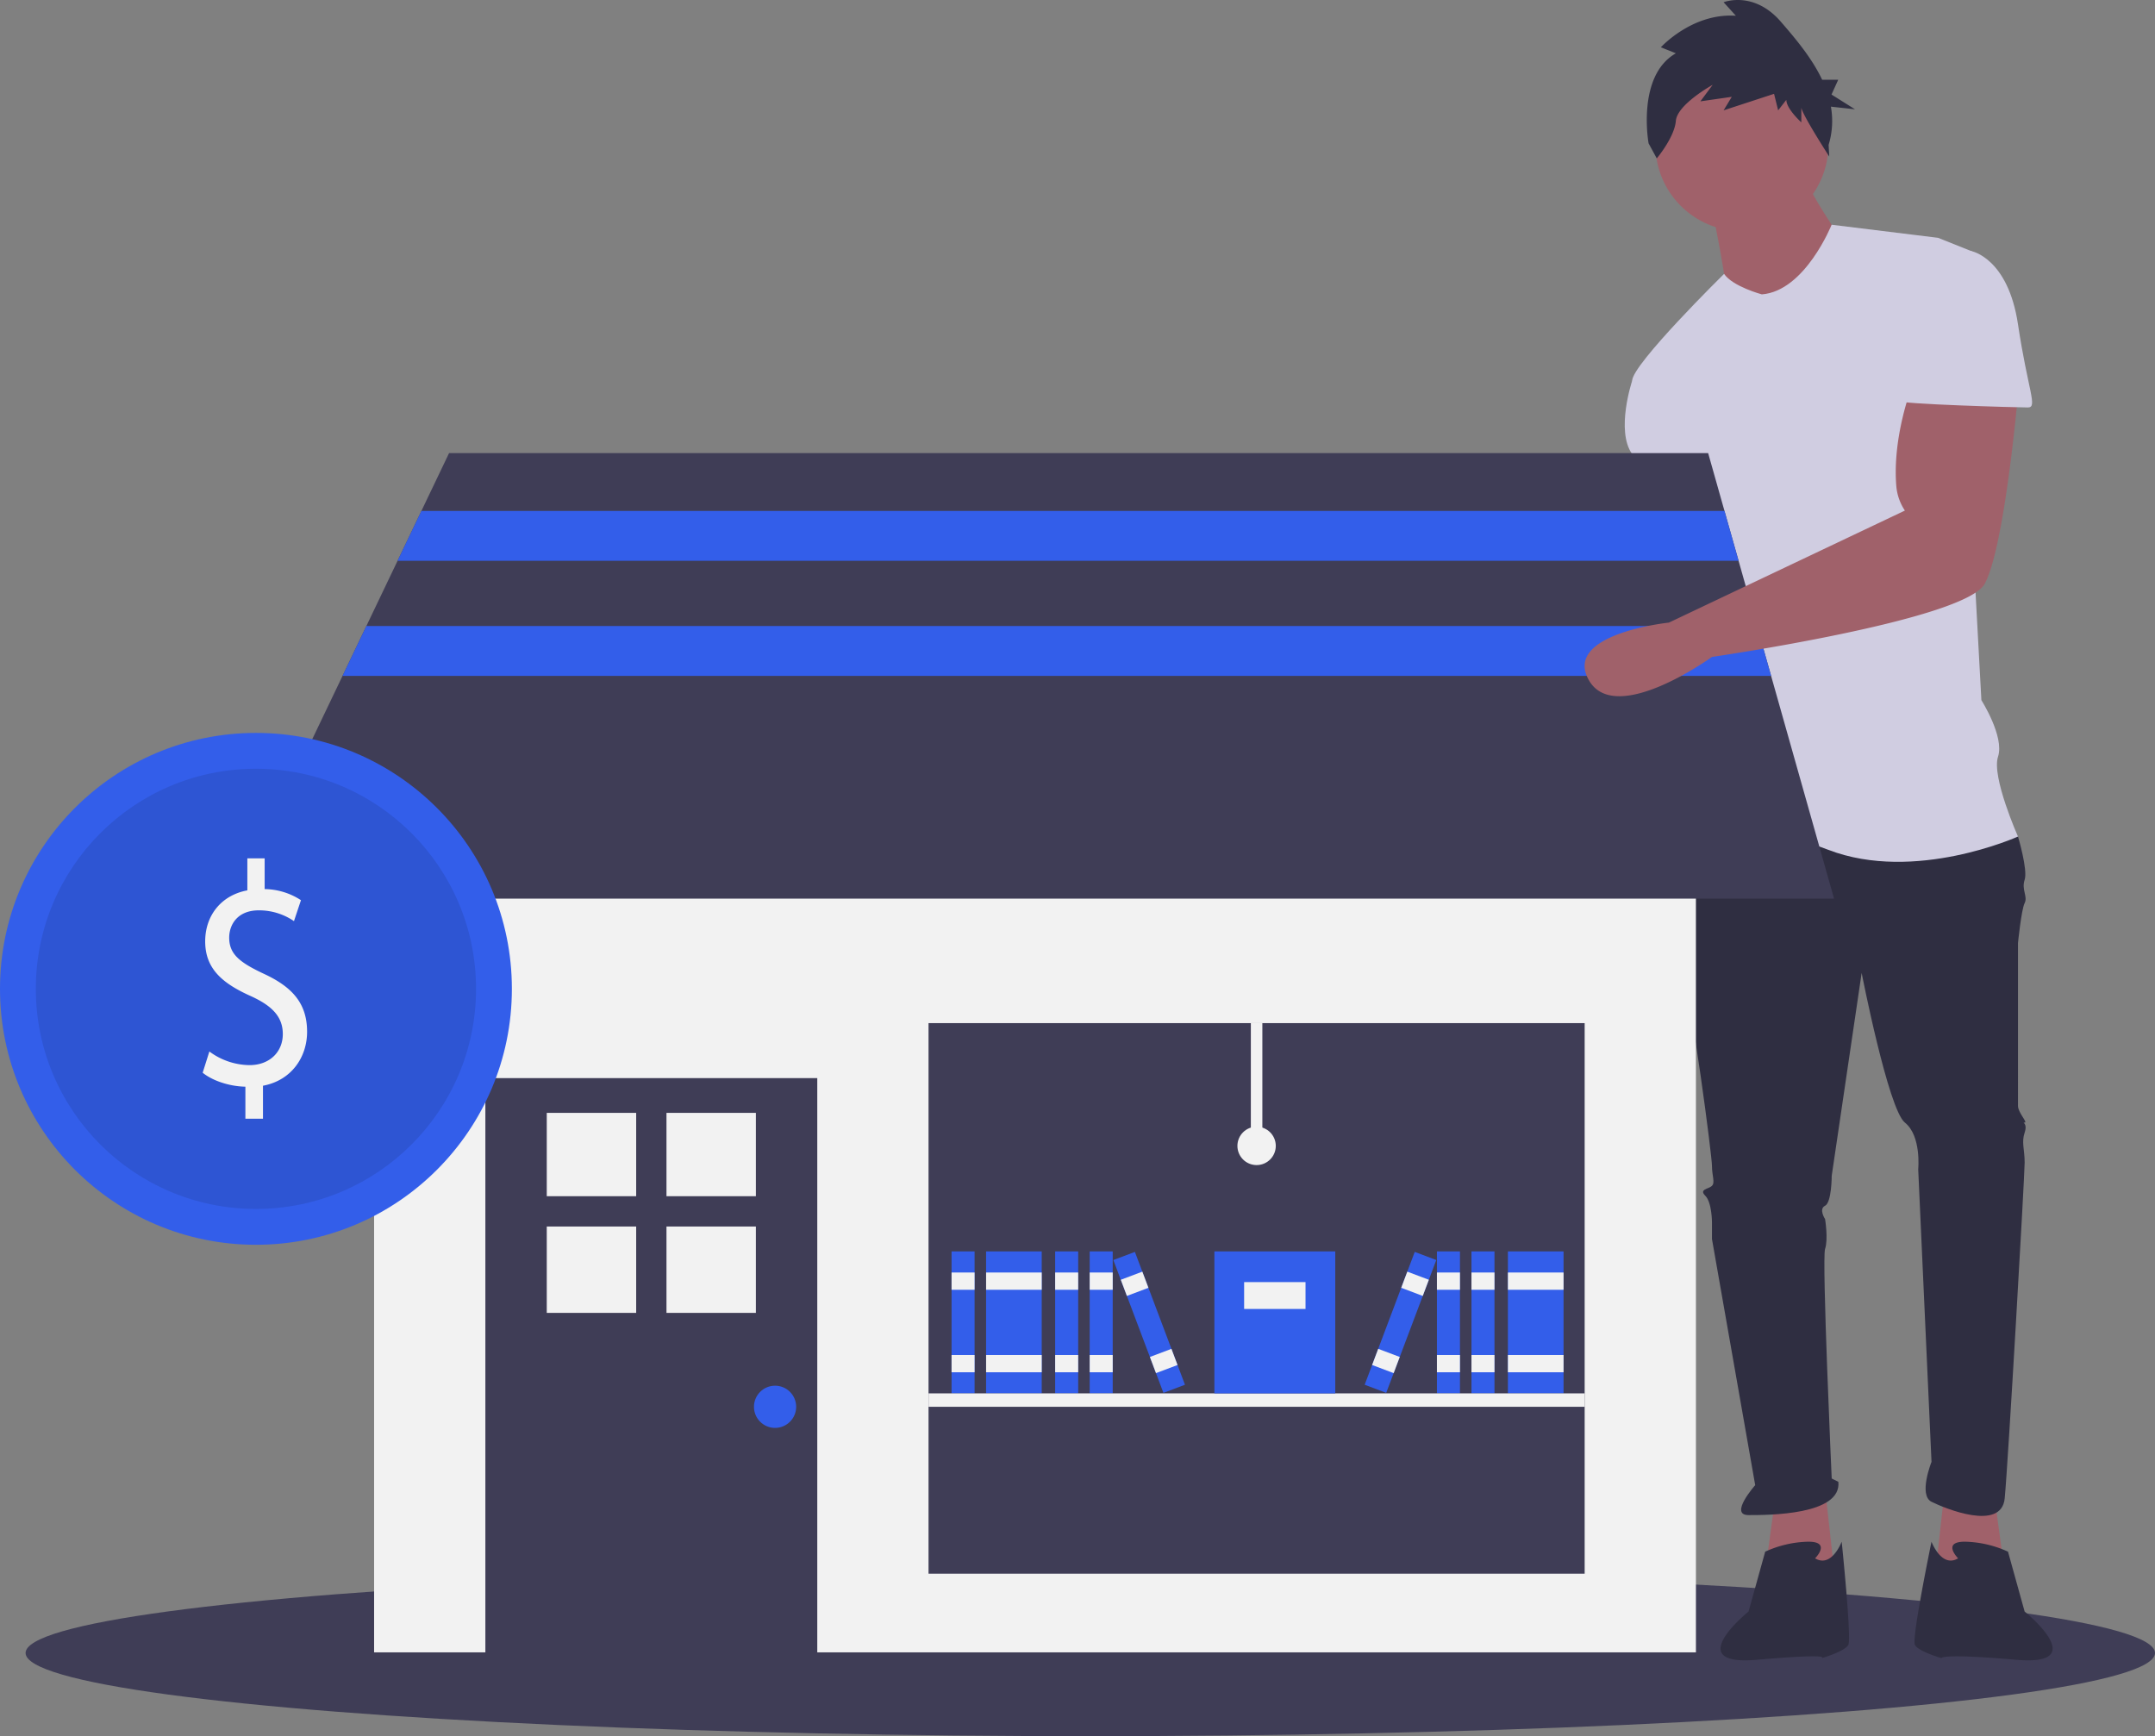 <svg id="b582dbfc-ed60-4217-aa06-1e10ec960023" data-name="Layer 1" xmlns="http://www.w3.org/2000/svg" width="842" height="678.376" viewBox="0 0 842 678.376"><rect x="0" y="0" width="842" height="678.376" fill="#808080" stroke="none"/><title>business_shop</title><ellipse cx="426" cy="645.876" rx="416" ry="32.5" fill="#3f3d56"/><polygon points="779.369 585.5 783.268 614.093 755.975 616.692 759.874 581.601 779.369 585.5" fill="#a0616a"/><path d="M829.702,303.812s2.599,35.091,2.599,36.391S814.106,431.18,814.106,431.18s-25.993,49.387,0,48.088,18.195-46.788,18.195-46.788l27.293-75.381-11.697-53.286Z" transform="translate(-179 -110.812)" fill="#a0616a"/><polygon points="693.591 585.5 689.692 614.093 716.985 616.692 713.086 581.601 693.591 585.5" fill="#a0616a"/><path d="M842.698,428.581l-6.498,9.098s-3.899,38.99,0,51.987,11.697,72.781,11.697,76.68,1.3,6.498,0,7.798-5.199,1.3-2.599,3.899,2.599,10.397,2.599,10.397V594.938l16.896,96.175s-10.397,11.697-2.599,11.697,36.391,0,35.091-12.997l-2.599-1.3s-3.899-85.778-2.599-89.677,0-11.697,0-11.697-2.599-3.899,0-5.199,2.599-11.697,2.599-11.697l11.697-79.28s10.397,53.286,16.896,58.485,5.199,18.195,5.199,18.195l5.199,114.371s-5.199,12.997,0,15.596,27.293,11.697,28.593-1.3,7.798-126.068,7.798-131.266-1.3-7.798,0-11.697-1.3-3.899,0-3.899-2.599-3.899-2.599-6.498V479.268s1.3-12.997,2.599-15.596-1.3-5.199,0-9.098-2.599-16.896-2.599-16.896l-58.485-15.596Z" transform="translate(-179 -110.812)" fill="#2f2e41"/><path d="M888.187,719.706s6.498-6.498-2.599-6.498a42.303,42.303,0,0,0-16.896,3.899l-6.498,23.394S835.55,761.945,865.442,759.346s25.344-.65,25.344-.65,9.098-2.599,10.397-5.199-2.599-40.29-2.599-40.29S894.685,723.605,888.187,719.706Z" transform="translate(-179 -110.812)" fill="#2f2e41"/><path d="M944.072,719.706s-6.498-6.498,2.599-6.498a42.303,42.303,0,0,1,16.896,3.899l6.498,23.394s26.643,21.445-3.249,18.845-29.243-.65-29.243-.65-9.098-2.599-10.397-5.199,6.498-40.29,6.498-40.29S937.574,723.605,944.072,719.706Z" transform="translate(-179 -110.812)" fill="#2f2e41"/><circle cx="680.594" cy="56.536" r="33.791" fill="#a0616a"/><path d="M847.897,192.041s5.199,25.993,5.199,29.892,22.094,15.596,22.094,15.596l24.694-31.192s-15.596-22.094-15.596-27.293Z" transform="translate(-179 -110.812)" fill="#a0616a"/><path d="M867.392,225.832s-11.328-3.015-14.761-8.006c0,0-35.926,35.299-35.926,41.797l28.593,50.687s0,18.195,2.599,19.495,0,0,0,5.199-7.798,38.99-5.199,44.189,5.199,1.3,2.599,9.098-9.098,49.387-9.098,49.387,23.394-7.798,57.185,5.199,74.081-5.199,74.081-5.199-10.397-23.394-7.798-31.192-6.498-22.094-6.498-22.094l-6.498-119.569s9.098-53.286,2.599-55.886L936.274,203.738l-41.621-5.115S884.288,224.533,867.392,225.832Z" transform="translate(-179 -110.812)" fill="#d0cde1"/><path d="M829.702,250.526l-12.997,9.098s-6.498,19.495,0,28.593,9.098,22.094,9.098,22.094l25.993-2.599Z" transform="translate(-179 -110.812)" fill="#d0cde1"/><path d="M833.794,131.636l-5.862-2.347s12.256-13.493,29.308-12.32l-4.796-5.28s11.723-4.693,22.38,7.626c5.602,6.476,12.084,14.089,16.125,22.664h6.277l-2.62,5.769,9.17,5.769-9.412-1.036a31.921,31.921,0,0,1-.89,14.94l.252,4.56s-10.91-16.879-10.91-19.226v5.867s-5.862-5.28-5.862-8.8l-3.197,4.107-1.599-6.453-19.716,6.453,3.197-5.28-12.256,1.76,4.796-6.453s-13.854,7.627-14.387,14.08c-.533,6.453-7.46,14.666-7.46,14.666l-3.197-5.867S818.341,140.435,833.794,131.636Z" transform="translate(-179 -110.812)" fill="#2f2e41"/><rect x="146.169" y="282.832" width="516.463" height="362.798" fill="#f2f2f2"/><rect x="189.645" y="421.256" width="129.678" height="226.374" fill="#3f3d56"/><rect x="213.632" y="434.837" width="34.932" height="32.563" fill="#f2f2f2"/><rect x="260.405" y="434.837" width="34.932" height="32.563" fill="#f2f2f2"/><rect x="213.632" y="479.241" width="34.932" height="33.748" fill="#f2f2f2"/><rect x="260.405" y="479.241" width="34.932" height="33.748" fill="#f2f2f2"/><circle cx="302.832" cy="549.684" r="8.245" fill="#335eea"/><rect x="362.799" y="399.767" width="256.357" height="215.13" fill="#3f3d56"/><polygon points="716.602 351.134 92.199 351.134 133.831 264.092 143.148 244.603 155.337 219.117 164.654 199.628 175.455 177.051 667.407 177.051 673.786 199.628 679.295 219.117 686.499 244.603 692.008 264.092 716.602 351.134" fill="#3f3d56"/><rect x="371.794" y="488.967" width="8.995" height="55.469" fill="#335eea"/><rect x="371.794" y="497.213" width="8.995" height="6.746" fill="#f2f2f2"/><rect x="371.794" y="529.445" width="8.995" height="6.746" fill="#f2f2f2"/><rect x="385.286" y="488.967" width="21.738" height="55.469" fill="#335eea"/><rect x="385.286" y="497.213" width="21.738" height="6.746" fill="#f2f2f2"/><rect x="385.286" y="529.445" width="21.738" height="6.746" fill="#f2f2f2"/><rect x="412.271" y="488.967" width="8.995" height="55.469" fill="#335eea"/><rect x="412.271" y="497.213" width="8.995" height="6.746" fill="#f2f2f2"/><rect x="412.271" y="529.445" width="8.995" height="6.746" fill="#f2f2f2"/><rect x="425.764" y="488.967" width="8.995" height="55.469" fill="#335eea"/><rect x="425.764" y="497.213" width="8.995" height="6.746" fill="#f2f2f2"/><rect x="425.764" y="529.445" width="8.995" height="6.746" fill="#f2f2f2"/><rect x="623.503" y="599.779" width="8.995" height="55.469" transform="translate(-359.977 151.032) rotate(-20.654)" fill="#335eea"/><rect x="617.819" y="609.06" width="8.995" height="6.746" transform="translate(-355.023 148.058) rotate(-20.654)" fill="#f2f2f2"/><rect x="629.188" y="639.221" width="8.995" height="6.746" transform="translate(-364.93 154.007) rotate(-20.654)" fill="#f2f2f2"/><rect x="589.173" y="488.967" width="21.738" height="55.469" fill="#335eea"/><rect x="589.173" y="497.213" width="21.738" height="6.746" fill="#f2f2f2"/><rect x="589.173" y="529.445" width="21.738" height="6.746" fill="#f2f2f2"/><rect x="574.931" y="488.967" width="8.995" height="55.469" fill="#335eea"/><rect x="574.931" y="497.213" width="8.995" height="6.746" fill="#f2f2f2"/><rect x="574.931" y="529.445" width="8.995" height="6.746" fill="#f2f2f2"/><rect x="561.438" y="488.967" width="8.995" height="55.469" fill="#335eea"/><rect x="561.438" y="497.213" width="8.995" height="6.746" fill="#f2f2f2"/><rect x="561.438" y="529.445" width="8.995" height="6.746" fill="#f2f2f2"/><rect x="698.462" y="623.016" width="55.469" height="8.995" transform="translate(-296.133 974.883) rotate(-69.346)" fill="#335eea"/><rect x="728.508" y="607.936" width="6.746" height="8.995" transform="translate(-278.343 970.441) rotate(-69.346)" fill="#f2f2f2"/><rect x="717.138" y="638.096" width="6.746" height="8.995" transform="translate(-313.924 979.325) rotate(-69.346)" fill="#f2f2f2"/><rect x="362.799" y="544.437" width="256.357" height="5.247" fill="#f2f2f2"/><rect x="474.487" y="488.967" width="47.224" height="55.469" fill="#335eea"/><rect x="486.105" y="500.961" width="23.987" height="10.494" fill="#f2f2f2"/><rect x="488.729" y="399.767" width="4.497" height="47.973" fill="#f2f2f2"/><circle cx="490.977" cy="447.74" r="7.496" fill="#f2f2f2"/><polygon points="679.295 219.117 155.337 219.117 164.654 199.628 673.786 199.628 679.295 219.117" fill="#335eea"/><polygon points="692.008 264.092 133.831 264.092 143.148 244.603 686.499 244.603 692.008 264.092" fill="#335eea"/><path d="M925.877,262.223s-7.526,19.353-5.954,38.501a20.293,20.293,0,0,0,3.355,9.587h0L831.073,354.085s-41.662,4.313-31.264,22.509,48.088-9.098,48.088-9.098,98.775-14.296,106.573-28.593,12.997-74.081,12.997-74.081Z" transform="translate(-179 -110.812)" fill="#a0616a"/><path d="M929.776,208.937h19.495s14.296,2.599,18.195,28.593,7.798,32.492,3.899,32.492-50.687-1.3-50.687-2.599S929.776,208.937,929.776,208.937Z" transform="translate(-179 -110.812)" fill="#d0cde1"/><circle cx="100" cy="386.376" r="100" fill="#335eea"/><circle cx="100" cy="386.376" r="86" opacity="0.1"/><path d="M274.879,547.936V535.419c-6.327-.123-12.873-2.355-16.691-5.453l2.618-8.303a26.681,26.681,0,0,0,15.709,5.329c7.746,0,12.982-5.081,12.982-12.145,0-6.816-4.255-11.03-12.328-14.748-11.128-4.957-18-10.658-18-21.44,0-10.287,6.437-18.094,16.473-19.953V446.188h6.764v12.021A26.543,26.543,0,0,1,296.589,462.547l-2.728,8.18a24.107,24.107,0,0,0-13.746-4.214c-8.4,0-11.564,5.701-11.564,10.658,0,6.444,4.036,9.666,13.528,14.128,11.236,5.205,16.909,11.649,16.909,22.679,0,9.79-6,18.962-17.237,21.068v12.89Z" transform="translate(-179 -110.812)" fill="#f2f2f2"/></svg>